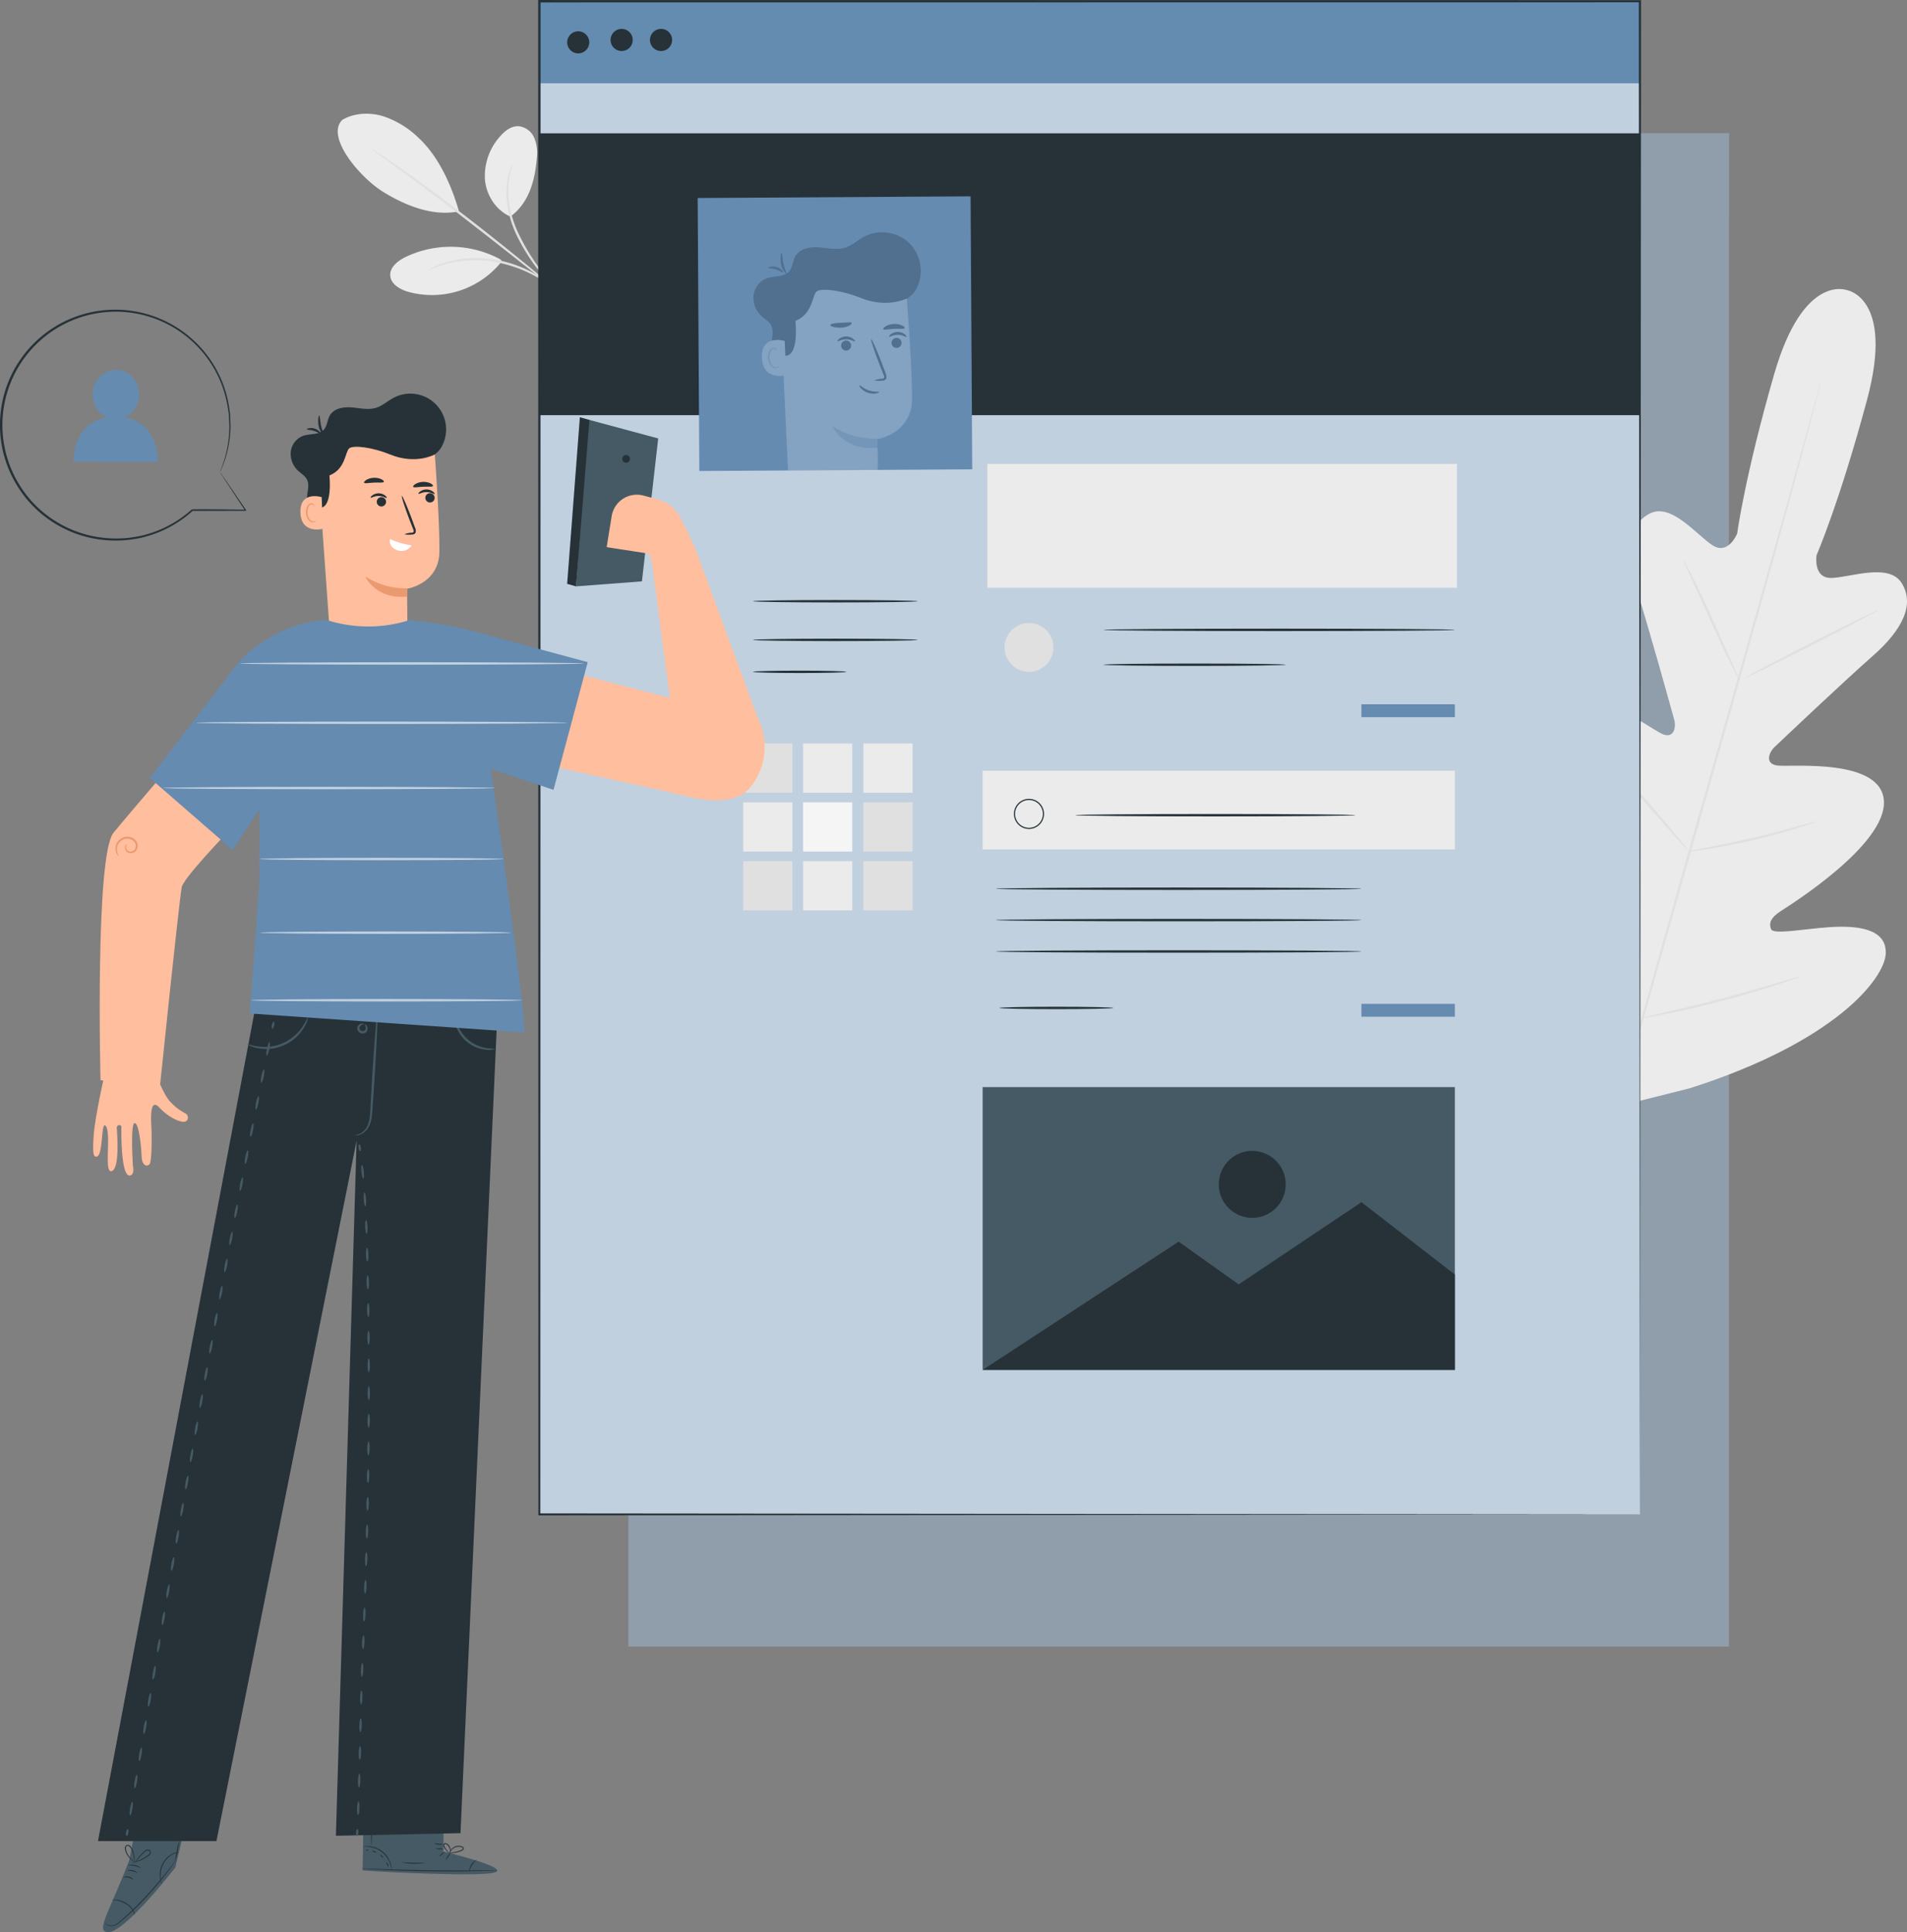 <svg xmlns="http://www.w3.org/2000/svg" width="706.855" height="716" viewBox="0 0 706.855 716">
    <rect x="0" y="0" width="706.855" height="716" fill="#808080" stroke="none"/>
    <defs>
        <style>
            .cls-1{fill:#909daa}.cls-2{fill:#ebebeb}.cls-3{fill:#e0e0e0}.cls-4{fill:#263238}.cls-5{fill:#658bb1}.cls-6{fill:#c1d0df}.cls-8{fill:#455a64}.cls-10{opacity:.2}.cls-11,.cls-15{fill:#fff}.cls-11{opacity:.1}.cls-13{fill:#ffbe9d}.cls-14{fill:#eb996e}.cls-16{opacity:.6}
        </style>
    </defs>
    <g id="Group_57883" transform="translate(-52.579 -51.842)">
        <g id="Background_Complete" transform="translate(177.768 93.98)">
            <g id="Group_57648" transform="translate(107.712 7.278)">
                <g id="Group_57642">
                    <g id="Group_57641">
                        <path id="Rectangle_1199" d="M0 0H407.944V560.706H0z" class="cls-1"/>
                    </g>
                </g>
                <g id="Group_57647">
                    <g id="Group_57643">
                        <path id="Rectangle_1200" d="M0 0H407.944V30.475H0z" class="cls-1"/>
                    </g>
                    <g id="Group_57644" transform="translate(10.305 11.137)">
                        <path id="Path_56242" d="M202.01 91.106a4.1 4.1 0 1 1-4.1-4.1 4.1 4.1 0 0 1 4.1 4.1z" class="cls-1" transform="translate(-193.812 -87.006)"/>
                    </g>
                    <g id="Group_57645" transform="translate(41.006 10.257)">
                        <path id="Path_56243" d="M219.839 90.593a4.1 4.1 0 1 1-4.1-4.1 4.1 4.1 0 0 1 4.1 4.1z" class="cls-1" transform="translate(-211.641 -86.495)"/>
                    </g>
                    <g id="Group_57646" transform="translate(26.404 10.257)">
                        <path id="Path_56244" d="M211.361 90.593a4.1 4.1 0 1 1-4.1-4.1 4.1 4.1 0 0 1 4.1 4.1z" class="cls-1" transform="translate(-203.161 -86.495)"/>
                    </g>
                </g>
            </g>
            <g id="Group_57656" transform="translate(419.073 64.968)">
                <path id="Path_56245" d="M509.136 114.5s-16.251-6.74-27.146 31.12-13.705 59.02-13.705 59.02-3.244 8.118-9.118 4.358-15.255-15.834-23.22-11.792c-8.259 4.191-9.251 14.506-4.81 28.522s13.044 45.081 13.812 47.893c.752 2.76-.052 7.2-4.464 5.278s-31.639-22.533-40.646-9.028 9.781 50.519 11.758 54.6 1.49 6.089-.35 7.549-10.339-6.328-18.322-11.873-18.214-10.577-22.758-2.349-.749 37.991 36.469 80.33l18.529 18.489 25.5-6.416c53.728-17.058 72.342-40.593 72.695-49.985s-11-10.363-20.705-9.733-21 2.915-21.821.715-.2-4.167 3.6-6.647 38.995-24.487 38.249-40.7-34.7-12.612-39.474-13.244-3.169-4.847-1.1-6.824c2.108-2.011 25.51-24.179 36.546-33.893s15.512-19.059 10.6-26.912c-4.736-7.572-19-2.073-25.975-1.884s-5.56-8.438-5.56-8.438 8.515-19.576 18.722-57.627-7.642-40.643-7.642-40.643" class="cls-2" transform="translate(-368.64 -114.04)"/>
                <g id="Group_57649" transform="translate(44.833 34.352)">
                    <path id="Path_56246" d="M480.523 133.989s-.043.279-.171.809l-.585 2.351c-.544 2.1-1.329 5.135-2.337 9.02-2.039 7.83-5.073 19.137-8.879 33.094-7.6 27.919-18.422 66.394-30.519 108.845-12.1 42.467-23.022 80.914-30.776 108.786-3.855 13.91-6.979 25.179-9.152 33.014-1.076 3.864-1.915 6.881-2.5 8.973l-.672 2.328c-.155.523-.258.785-.258.785s.043-.279.17-.809l.586-2.351c.544-2.1 1.329-5.133 2.337-9.018 2.039-7.828 5.073-19.135 8.877-33.092 7.6-27.917 18.424-66.4 30.524-108.864 12.1-42.451 23.018-80.895 30.771-108.767l9.153-33.016 2.5-8.975.672-2.328c.155-.523.259-.785.259-.785z" class="cls-3" transform="translate(-394.675 -133.989)"/>
                </g>
                <g id="Group_57650" transform="translate(79.746 100.59)">
                    <path id="Path_56247" d="M414.957 172.455a7.629 7.629 0 0 1 1 1.61c.6 1.061 1.412 2.621 2.4 4.56 1.967 3.881 4.539 9.313 7.267 15.359l6.91 15.508 2.115 4.687a7.687 7.687 0 0 1 .7 1.76 7.736 7.736 0 0 1-1.011-1.6c-.594-1.062-1.41-2.624-2.376-4.574-1.929-3.9-4.429-9.364-7.155-15.41-2.7-5.934-5.133-11.3-7.021-15.452l-2.139-4.68a7.747 7.747 0 0 1-.69-1.768z" class="cls-3" transform="translate(-414.95 -172.454)"/>
                </g>
                <g id="Group_57651" transform="translate(102.59 118.933)">
                    <path id="Path_56248" d="M428.216 208.249c-.112-.22 10.847-6.027 24.475-12.967s24.771-12.39 24.883-12.169-10.844 6.027-24.477 12.968-24.767 12.388-24.881 12.168z" class="cls-3" transform="translate(-428.216 -183.106)"/>
                </g>
                <g id="Group_57652" transform="translate(81.071 197.32)">
                    <path id="Path_56249" d="M415.719 239.748a8.033 8.033 0 0 1 1.877-.47l5.159-.994c4.353-.84 10.361-2.022 16.945-3.563 6.587-1.526 12.5-3.11 16.778-4.288l5.066-1.386a8.074 8.074 0 0 1 1.891-.408 8.049 8.049 0 0 1-1.787.742c-1.169.42-2.871 1-4.99 1.66-4.238 1.336-10.146 3.022-16.753 4.555s-12.65 2.631-17.039 3.313c-2.2.332-3.976.58-5.213.713a8.082 8.082 0 0 1-1.934.126z" class="cls-3" transform="translate(-415.719 -228.627)"/>
                </g>
                <g id="Group_57653" transform="translate(51.753 173.652)">
                    <path id="Path_56250" d="M398.7 214.885a6.97 6.97 0 0 1 1.3 1.233c.79.832 1.913 2.056 3.284 3.58 2.743 3.048 6.487 7.3 10.578 12.03s7.761 9.051 10.382 12.2c1.31 1.577 2.357 2.864 3.067 3.766a6.957 6.957 0 0 1 1.033 1.46 6.837 6.837 0 0 1-1.3-1.231c-.79-.833-1.911-2.056-3.284-3.58-2.743-3.048-6.487-7.3-10.58-12.032s-7.759-9.049-10.379-12.2c-1.31-1.576-2.359-2.862-3.069-3.764a6.883 6.883 0 0 1-1.032-1.462z" class="cls-3" transform="translate(-398.694 -214.883)"/>
                </g>
                <g id="Group_57654" transform="translate(25.536 228.061)">
                    <path id="Path_56251" d="M383.472 246.481a11.231 11.231 0 0 1 1.641 1.6l4.222 4.574c3.537 3.888 8.374 9.3 13.676 15.314s10.069 11.494 13.483 15.491l4.009 4.761a11.166 11.166 0 0 1 1.378 1.827 11.072 11.072 0 0 1-1.639-1.6l-4.222-4.574c-3.537-3.888-8.376-9.3-13.68-15.316s-10.065-11.493-13.48-15.488l-4.009-4.763a11.184 11.184 0 0 1-1.379-1.826z" class="cls-3" transform="translate(-383.469 -246.479)"/>
                </g>
                <g id="Group_57655" transform="translate(63.324 254.578)">
                    <path id="Path_56252" d="M405.413 277.626a12.9 12.9 0 0 1 2.363-.651l6.5-1.491c5.483-1.262 13.051-3.027 21.35-5.207s15.772-4.324 21.169-5.919l6.394-1.88a12.86 12.86 0 0 1 2.378-.591 12.928 12.928 0 0 1-2.271.923c-1.481.539-3.635 1.281-6.313 2.154-5.354 1.751-12.808 4.007-21.129 6.18S419.928 275 414.4 276.1c-2.762.544-5 .961-6.559 1.214a12.831 12.831 0 0 1-2.428.312z" class="cls-3" transform="translate(-405.413 -261.877)"/>
                </g>
            </g>
            <g id="Group_57660">
                <path id="Path_56253" d="M127.031 78.55c4.5-2.6 10.139-2.8 15.121-1.3a34.183 34.183 0 0 1 13.179 8.1c7.363 6.862 12.094 17.439 14.875 27.113-10.919 2.394-22.378-3.682-27.995-7.127-8.88-5.448-21.623-20.687-15.18-26.788" class="cls-2" transform="translate(-125.278 -76.312)"/>
                <path id="Path_56254" d="M166.449 112.485c-5.345-2.28-8.929-7.861-9.452-13.649a21.952 21.952 0 0 1 5.574-16.027c1.758-2.03 4.11-3.892 6.8-3.813a7.079 7.079 0 0 1 5.826 4.178 14.363 14.363 0 0 1 1.042 7.374c-.665 8.589-2.883 16.781-9.784 21.937" class="cls-2" transform="translate(-102.43 -74.376)"/>
                <g id="Group_57657" transform="translate(62.514 18.561)">
                    <path id="Path_56255" d="M180.2 134.092a9.078 9.078 0 0 1-1.476-1.452c-.9-.976-2.18-2.413-3.7-4.245A69.279 69.279 0 0 1 165 112.741c-3.032-6.681-3.849-13.494-3.225-18.25a23.711 23.711 0 0 1 1.273-5.517 7.645 7.645 0 0 1 .87-1.882c.188.059-1.124 2.762-1.51 7.46a36.76 36.76 0 0 0 3.411 17.821 77.8 77.8 0 0 0 9.7 15.627c1.374 1.75 2.535 3.225 3.47 4.414a9.413 9.413 0 0 1 1.211 1.678z" class="cls-3" transform="translate(-161.581 -87.091)"/>
                </g>
                <g id="Group_57658" transform="translate(12.48 12.982)">
                    <path id="Path_56256" d="M132.526 83.854a3.33 3.33 0 0 1 .778.431c.575.37 1.279.827 2.135 1.378 1.846 1.209 4.482 3.007 7.715 5.266 6.466 4.517 15.266 10.949 24.792 18.3s18 14.208 24.091 19.216c2.952 2.457 5.376 4.479 7.174 5.977.77.666 1.4 1.216 1.92 1.662.432.389.651.6.63.629a3.39 3.39 0 0 1-.744-.487l-2.025-1.533-7.353-5.753c-6.192-4.88-14.723-11.646-24.241-19s-18.246-13.852-24.613-18.5l-7.545-5.49-2.04-1.517a3.386 3.386 0 0 1-.674-.579z" class="cls-3" transform="translate(-132.525 -83.851)"/>
                </g>
                <path id="Path_56257" d="M177.449 109.639a38.684 38.684 0 0 0-35.331-.828c-2.8 1.386-5.755 3.737-5.531 6.848s3.506 5.028 6.5 5.931a33.046 33.046 0 0 0 34.887-11.29" class="cls-2" transform="translate(-117.121 -55.64)"/>
                <g id="Group_57659" transform="translate(33.334 53.461)">
                    <path id="Path_56258" d="M144.636 112a8.653 8.653 0 0 1 1.738-1.011 15.133 15.133 0 0 1 2.149-.982 24.683 24.683 0 0 1 2.952-1.05 28.176 28.176 0 0 1 3.692-.909 39.032 39.032 0 0 1 4.326-.6 44.971 44.971 0 0 1 9.983.467 47.54 47.54 0 0 1 9.609 2.736 44.638 44.638 0 0 1 7.236 3.751 31.232 31.232 0 0 1 2.571 1.784 18.877 18.877 0 0 1 1.839 1.477 8.769 8.769 0 0 1 1.45 1.395c-.115.139-2.259-1.765-6.192-4.117a49.563 49.563 0 0 0-7.208-3.523 50.242 50.242 0 0 0-9.45-2.617 47.307 47.307 0 0 0-9.779-.527 41.713 41.713 0 0 0-4.252.5 30.154 30.154 0 0 0-3.649.787c-4.418 1.208-6.932 2.615-7.015 2.439z" class="cls-3" transform="translate(-144.635 -107.358)"/>
                </g>
            </g>
        </g>
        <g id="Speech_Bubble" transform="translate(52.579 166.624)">
            <g id="Group_57661">
                <path id="Path_56259" d="M134.1 178.652s.25.312.68.925c.451.647 1.076 1.55 1.884 2.714l7.1 10.387a.21.21 0 0 1-.055.293.225.225 0 0 1-.122.036l-19.6.012h-.239a.25.25 0 0 1-.214-.382l.455.382a42.792 42.792 0 0 1-18.965 9.943 43.537 43.537 0 0 1-25.1-1.794 43.992 43.992 0 0 1-12.009-7.068 42.484 42.484 0 0 1-9.43-11.171 42.748 42.748 0 0 1 73-44.486 42.43 42.43 0 0 1 6.044 16.337l.277 1.882c.081.617.071 1.231.11 1.829.034 1.2.148 2.349.112 3.453a41.936 41.936 0 0 1-.556 6.01 40.452 40.452 0 0 1-2.19 8.04c-.343.887-.641 1.562-.842 1.989a5.975 5.975 0 0 1-.339.666 4.888 4.888 0 0 1 .25-.687c.184-.467.448-1.131.761-2.03a42.823 42.823 0 0 0 2.49-13.995c.022-1.093-.1-2.232-.15-3.416-.045-.591-.04-1.2-.126-1.806l-.293-1.858a42.025 42.025 0 1 0-77.791 27.633 41.681 41.681 0 0 0 9.221 10.962 43.246 43.246 0 0 0 11.761 6.948 42.875 42.875 0 0 0 24.642 1.851 42.307 42.307 0 0 0 18.725-9.685.3.3 0 0 1 .455.382l-.453-.381a2.587 2.587 0 0 1 .909-.121l.722-.012c.475 0 .949-.007 1.416-.009h2.754l5.187.038 9.013.112-.177.329c-3-4.558-5.343-8.118-6.964-10.577l-1.781-2.748c-.395-.609-.572-.927-.572-.927z" class="cls-4" transform="translate(-52.579 -118.498)"/>
            </g>
            <g id="Group_57662" transform="translate(27.223 22.261)">
                <path id="Path_56260" d="M87.236 149.076a9.147 9.147 0 0 0 5.45-8.462c.021-5.052-3.8-9.168-8.541-9.189a8.872 8.872 0 0 0-8.617 9.109A9.133 9.133 0 0 0 81 149.076c-13.2 1.989-12.6 16.338-12.6 16.338l31.218.143s.705-14.504-12.382-16.481z" class="cls-5" transform="translate(-68.388 -131.425)"/>
            </g>
        </g>
        <g id="Window" transform="translate(252.049 51.842)">
            <g id="Group_57714">
                <g id="Group_57664" transform="translate(.449 .449)">
                    <g id="Group_57663">
                        <path id="Rectangle_1201" d="M0 0H407.944V560.706H0z" class="cls-6"/>
                    </g>
                </g>
                <g id="Group_57669" transform="translate(164.77 285.606)">
                    <g id="Group_57665">
                        <path id="Rectangle_1202" d="M0 0H175.03V29.143H0z" class="cls-2"/>
                    </g>
                    <g id="Group_57666" transform="translate(11.584 10.407)">
                        <path id="Path_56261" d="M276.405 234.9a5.581 5.581 0 1 1 5.581-5.579 5.585 5.585 0 0 1-5.581 5.579zm0-10.732a5.151 5.151 0 1 0 5.151 5.152 5.157 5.157 0 0 0-5.151-5.149z" class="cls-4" transform="translate(-270.826 -223.741)"/>
                    </g>
                    <g id="Group_57668" transform="translate(34.325 16.012)">
                        <g id="Group_57667">
                            <path id="Path_56262" d="M387.88 227.444c0 .248-23.249.449-51.922.449s-51.926-.2-51.926-.449 23.244-.444 51.926-.444 51.922.2 51.922.444z" class="cls-4" transform="translate(-284.032 -226.996)"/>
                        </g>
                    </g>
                </g>
                <g id="Group_57710" transform="translate(.449 .449)">
                    <g id="Group_57670" transform="translate(0 48.883)">
                        <path id="Rectangle_1203" d="M0 0H407.944V104.514H0z" class="cls-4"/>
                    </g>
                    <g id="Group_57671">
                        <path id="Rectangle_1204" fill="#648bb0" d="M0 0H407.944V30.475H0z"/>
                    </g>
                    <g id="Group_57672" transform="translate(10.304 11.138)">
                        <circle id="Ellipse_989" cx="4.1" cy="4.1" r="4.1" class="cls-4"/>
                    </g>
                    <g id="Group_57673" transform="translate(41.006 10.257)">
                        <path id="Path_56263" d="M200.686 62.159a4.1 4.1 0 1 1-4.1-4.1 4.1 4.1 0 0 1 4.1 4.1z" class="cls-4" transform="translate(-192.488 -58.059)"/>
                    </g>
                    <g id="Group_57674" transform="translate(26.404 10.257)">
                        <path id="Path_56264" d="M192.208 62.159a4.1 4.1 0 1 1-4.1-4.1 4.1 4.1 0 0 1 4.1 4.1z" class="cls-4" transform="translate(-184.008 -58.059)"/>
                    </g>
                    <g id="Group_57675" transform="translate(0 30.475)">
                        <path id="Rectangle_1205" d="M0 0H407.944V18.408H0z" class="cls-6"/>
                    </g>
                    <g id="Group_57677" transform="translate(79.192 221.887)">
                        <g id="Group_57676">
                            <path id="Path_56265" d="M275.672 181.405c0 .248-13.659.448-30.5.448s-30.507-.2-30.507-.448 13.656-.449 30.507-.449 30.5.201 30.5.449z" class="cls-4" transform="translate(-214.663 -180.956)"/>
                        </g>
                    </g>
                    <g id="Group_57679" transform="translate(79.192 236.212)">
                        <g id="Group_57678">
                            <path id="Path_56266" d="M275.672 189.723c0 .248-13.659.448-30.5.448s-30.507-.2-30.507-.448 13.656-.448 30.507-.448 30.5.2 30.5.448z" class="cls-4" transform="translate(-214.663 -189.275)"/>
                        </g>
                    </g>
                    <g id="Group_57681" transform="translate(79.192 248.053)">
                        <g id="Group_57680">
                            <path id="Path_56267" d="M249.27 196.6c0 .248-7.747.448-17.3.448s-17.3-.2-17.3-.448 7.746-.449 17.3-.449 17.3.201 17.3.449z" class="cls-4" transform="translate(-214.663 -196.151)"/>
                        </g>
                    </g>
                    <g id="Group_57682" transform="translate(166.066 171.469)">
                        <path id="Rectangle_1206" d="M0 0H174.06V45.884H0z" class="cls-2"/>
                    </g>
                    <g id="Group_57683" transform="translate(172.432 230.395)">
                        <path id="Path_56268" d="M286.916 194.95a9.053 9.053 0 1 1-9.054-9.053 9.054 9.054 0 0 1 9.054 9.053z" class="cls-3" transform="translate(-268.809 -185.897)"/>
                    </g>
                    <g id="Group_57685" transform="translate(209.109 232.498)">
                        <g id="Group_57684">
                            <path id="Path_56269" d="M420.349 187.566c0 .248-29.157.449-65.116.449s-65.125-.2-65.125-.449 29.152-.448 65.125-.448 65.116.201 65.116.448z" class="cls-4" transform="translate(-290.108 -187.118)"/>
                        </g>
                    </g>
                    <g id="Group_57687" transform="translate(209.109 245.418)">
                        <g id="Group_57686">
                            <path id="Path_56270" d="M357.638 195.07c0 .248-15.119.448-33.764.448s-33.767-.2-33.767-.448 15.116-.449 33.767-.449 33.764.201 33.764.449z" class="cls-4" transform="translate(-290.108 -194.621)"/>
                        </g>
                    </g>
                    <g id="Group_57688" transform="translate(304.707 260.524)">
                        <path id="Rectangle_1207" d="M0 0H34.644V4.768H0z" class="cls-5"/>
                    </g>
                    <g id="Group_57689" transform="translate(304.707 371.531)">
                        <path id="Rectangle_1208" d="M0 0H34.644V4.768H0z" class="cls-5"/>
                    </g>
                    <g id="Group_57691" transform="translate(169.2 328.423)">
                        <g id="Group_57690">
                            <path id="Path_56271" d="M402.439 243.271c0 .248-30.337.449-67.749.449-37.428 0-67.758-.2-67.758-.449s30.33-.448 67.758-.448c37.41 0 67.749.201 67.749.448z" class="cls-4" transform="translate(-266.932 -242.823)"/>
                        </g>
                    </g>
                    <g id="Group_57693" transform="translate(169.2 340.046)">
                        <g id="Group_57692">
                            <path id="Path_56272" d="M402.439 250.022c0 .248-30.337.448-67.749.448-37.428 0-67.758-.2-67.758-.448s30.33-.449 67.758-.449c37.41 0 67.749.201 67.749.449z" class="cls-4" transform="translate(-266.932 -249.573)"/>
                        </g>
                    </g>
                    <g id="Group_57695" transform="translate(169.2 351.672)">
                        <g id="Group_57694">
                            <path id="Path_56273" d="M402.439 256.772c0 .248-30.337.449-67.749.449-37.428 0-67.758-.2-67.758-.449s30.33-.448 67.758-.448c37.41 0 67.749.201 67.749.448z" class="cls-4" transform="translate(-266.932 -256.324)"/>
                        </g>
                    </g>
                    <g id="Group_57697" transform="translate(170.497 372.596)">
                        <g id="Group_57696">
                            <path id="Path_56274" d="M309.938 268.923c0 .248-9.459.448-21.126.448s-21.127-.2-21.127-.448 9.457-.448 21.127-.448 21.126.2 21.126.448z" class="cls-4" transform="translate(-267.685 -268.475)"/>
                        </g>
                    </g>
                    <g id="Group_57698" transform="translate(164.321 402.372)">
                        <path id="Rectangle_1209" d="M0 0H175.03V104.8H0z" class="cls-8"/>
                    </g>
                    <g id="Group_57699" transform="translate(164.321 445.023)">
                        <path id="Path_56275" d="M264.1 372.683l72.633-47.526L358.991 341l45.493-30.465 34.644 26.809v35.34z" class="cls-4" transform="translate(-264.099 -310.534)"/>
                    </g>
                    <g id="Group_57700" transform="translate(251.836 426.013)">
                        <circle id="Ellipse_990" cx="12.404" cy="12.404" r="12.404" class="cls-4"/>
                    </g>
                    <g id="Group_57701" transform="translate(75.56 275.068)">
                        <path id="Rectangle_1210" d="M0 0H18.232V18.232H0z" class="cls-3"/>
                    </g>
                    <g id="Group_57702" transform="translate(97.744 275.068)">
                        <path id="Rectangle_1211" d="M0 0H18.232V18.232H0z" class="cls-2"/>
                    </g>
                    <g id="Group_57703" transform="translate(120.105 275.068)">
                        <path id="Rectangle_1212" d="M0 0H18.232V18.232H0z" class="cls-2"/>
                    </g>
                    <g id="Group_57704" transform="translate(75.56 296.859)">
                        <path id="Rectangle_1213" d="M0 0H18.232V18.232H0z" class="cls-2"/>
                    </g>
                    <g id="Group_57705" transform="translate(97.744 296.859)">
                        <path id="Rectangle_1214" fill="#f5f5f5" d="M0 0H18.232V18.232H0z"/>
                    </g>
                    <g id="Group_57706" transform="translate(120.105 296.859)">
                        <path id="Rectangle_1215" d="M0 0H18.232V18.232H0z" class="cls-3"/>
                    </g>
                    <g id="Group_57707" transform="translate(75.56 318.651)">
                        <path id="Rectangle_1216" d="M0 0H18.232V18.232H0z" class="cls-3"/>
                    </g>
                    <g id="Group_57708" transform="translate(97.744 318.651)">
                        <path id="Rectangle_1217" d="M0 0H18.232V18.232H0z" class="cls-2"/>
                    </g>
                    <g id="Group_57709" transform="translate(120.105 318.651)">
                        <path id="Rectangle_1218" d="M0 0H18.232V18.232H0z" class="cls-3"/>
                    </g>
                </g>
                <g id="Group_57711" transform="translate(59.128 72.753)">
                    <path id="Rectangle_1219" d="M0 0H101.161V101.161H0z" class="cls-5" transform="rotate(-.35 101.168 .309)"/>
                    <path id="Path_56276" d="M244.953 125.171a1.858 1.858 0 1 0 2.624-.145 1.857 1.857 0 0 0-2.624.145z" class="cls-10" transform="translate(-172.622 -72.097)"/>
                    <path id="Path_56277" d="M249.775 124.133a4.347 4.347 0 0 0-5.152-.031c-.554.429-.752.828-.656.928.2.226 1.469-.718 3.23-.694 1.762 0 3.024.956 3.224.734.096-.1-.097-.503-.646-.937z" class="cls-10" transform="translate(-173.008 -73.022)"/>
                    <path id="Path_56278" d="M236.446 125.4a1.858 1.858 0 1 0 .623 2.552 1.857 1.857 0 0 0-.623-2.552z" class="cls-10" transform="translate(-180.459 -71.682)"/>
                    <path id="Path_56279" d="M238.667 125.1a4.347 4.347 0 0 0-5.152-.031c-.554.429-.753.828-.656.928.2.226 1.469-.718 3.232-.694 1.76 0 3.022.956 3.222.734.096-.098-.097-.501-.646-.937z" class="cls-10" transform="translate(-181.029 -72.322)"/>
                    <path id="Path_56280" d="M244.12 133.843c-1.956-5.089-3.752-9.132-4.011-9.032s1.118 4.3 3.074 9.392l1.416 3.571a2.49 2.49 0 0 1 .337 1.317c-.031.248-.393.355-.852.408a8.571 8.571 0 0 0-2.846.622 8.546 8.546 0 0 0 2.912.084 2.967 2.967 0 0 0 .785-.108 1.2 1.2 0 0 0 .79-.74 2.946 2.946 0 0 0-.263-1.913c-.438-1.173-.881-2.358-1.342-3.601z" class="cls-10" transform="translate(-175.799 -71.912)"/>
                    <path id="Path_56281" d="M231.732 143.555s4 9.182 16.757 7.951l-.028-1.813-.021-1.321v-.179a29.761 29.761 0 0 1-16.708-4.638z" class="cls-11" transform="translate(-181.825 -58.377)"/>
                    <path id="Path_56282" fill="#fff" d="M270.3 117.5a1.863 1.863 0 0 1-.176.11l-.091-.067c-2.409 1.014-8.717 2.927-16.884-.363-6.891-2.776-14.746-3.773-16.342-2.3s-1.407 8.326-7.813 10.845c0 0 1.448 12.657-3.561 12.915l-.019.026c-.031.029-.074.045-.105.072l-.262-5.576a8.054 8.054 0 0 0-1.047-.236 8.884 8.884 0 0 0-3.749.124c-2 .563-3.835 2.182-3.678 6.309.263 6.91 5.745 7.022 8.04 6.643l1.651 35.151 33.218-.2c.127-2.679.081-4.6.009-6.974l-.05-1.271c-12.758 1.231-16.757-7.951-16.757-7.951a29.761 29.761 0 0 0 16.707 4.637v.179c.248-.04 12.762-2.189 12.841-14.856.06-9.547-1.257-28.3-1.932-37.217zm-47.744 25.439a1.643 1.643 0 0 1-1.384.284c-1.278-.319-2.244-1.932-2.366-3.692a5.169 5.169 0 0 1 .436-2.457 2.137 2.137 0 0 1 1.539-1.415 1.151 1.151 0 0 1 .851.189.976.976 0 0 1 .365.536c.084.358-.072.532-.1.511-.046-.012 0-.189-.126-.429a.774.774 0 0 0-.914-.384 1.761 1.761 0 0 0-1.1 1.212 5.049 5.049 0 0 0-.344 2.2c.1 1.574.937 3.012 1.874 3.315a1.516 1.516 0 0 0 1.137-.065c.253-.129.363-.267.4-.241s-.007.208-.269.435zm42.916-16.059c2.511-.134 4.265 1.1 4.04 1.521-.2.467-1.913.146-3.95.27-2.037.083-3.706.575-3.957.129-.268-.4 1.354-1.8 3.866-1.922zm-23.505.387c.028-.508 1.831-.753 3.937-.846l2.643-.126c.665-.028 1.112-.062 1.254.152.134.2-.167.679-.889 1.063a7.137 7.137 0 0 1-2.917.7c-2.295.099-4.057-.465-4.029-.944zm7.422 8.574a1.857 1.857 0 1 1-.623-2.552 1.857 1.857 0 0 1 .622 2.551zm1.674-2.55c-.2.222-1.462-.737-3.222-.734-1.763-.024-3.036.92-3.232.694-.1-.1.1-.5.656-.928a4.347 4.347 0 0 1 5.152.031c.548.433.741.836.644.935zm4.813 19.039c-2.354-.789-3.389-2.661-3.165-2.754.2-.162 1.4 1.233 3.454 1.906 2.034.722 3.835.353 3.9.606.116.212-1.849 1.056-4.191.24zm6.828-5.311a1.2 1.2 0 0 1-.79.74 2.966 2.966 0 0 1-.785.108 8.546 8.546 0 0 1-2.912-.084 8.571 8.571 0 0 1 2.846-.622c.46-.053.821-.16.852-.408a2.491 2.491 0 0 0-.338-1.317l-1.415-3.571c-1.956-5.089-3.332-9.294-3.074-9.392s2.054 3.943 4.011 9.032c.461 1.243.9 2.428 1.341 3.6a2.946 2.946 0 0 1 .26 1.912zm5.173-11.891a1.858 1.858 0 1 1-.143-2.624 1.857 1.857 0 0 1 .141 2.623zm2.314-3.506c-.2.222-1.462-.737-3.224-.734-1.762-.024-3.034.92-3.23.694-.1-.1.1-.5.656-.928a4.347 4.347 0 0 1 5.152.031c.548.433.741.836.645.936z" opacity="0.2" transform="translate(-192.777 -79.573)"/>
                    <path id="Path_56283" d="M220.351 133.814c-.937-.3-1.77-1.741-1.874-3.315a5.05 5.05 0 0 1 .344-2.2 1.761 1.761 0 0 1 1.1-1.212.774.774 0 0 1 .914.384c.127.239.079.417.126.429.026.021.183-.153.1-.511a.977.977 0 0 0-.365-.536 1.151 1.151 0 0 0-.851-.189 2.137 2.137 0 0 0-1.539 1.415 5.168 5.168 0 0 0-.436 2.457c.122 1.76 1.088 3.373 2.366 3.692a1.643 1.643 0 0 0 1.385-.284c.262-.227.3-.424.269-.439s-.148.112-.4.241a1.516 1.516 0 0 1-1.139.068z" class="cls-11" transform="translate(-191.842 -70.582)"/>
                    <path id="Path_56284" d="M223.461 111.387c.2-.129-.653-1.448-2.409-1.977s-3.2.072-3.1.293c.062.251 1.367.1 2.843.565 1.479.432 2.475 1.293 2.666 1.119z" class="cls-10" transform="translate(-191.782 -83.187)"/>
                    <path id="Path_56285" d="M222.909 113.9a27.9 27.9 0 0 1-1.243-3.671c-.43-2.111-.41-3.955-.689-3.964-.21-.021-.651 1.829-.189 4.152a5.952 5.952 0 0 0 1.96 3.568c.067.034.119.048.141.024s.025-.057.02-.109z" class="cls-10" transform="translate(-189.874 -85.3)"/>
                    <path id="Path_56286" d="M246.688 123.357c2.037-.124 3.747.2 3.95-.27.226-.425-1.529-1.655-4.04-1.521s-4.135 1.521-3.868 1.92c.252.446 1.921-.046 3.958-.129z" class="cls-10" transform="translate(-173.905 -74.261)"/>
                    <path id="Path_56287" d="M235.343 123.148a7.137 7.137 0 0 0 2.917-.7c.722-.384 1.023-.866.889-1.062-.141-.214-.589-.179-1.254-.152l-2.643.126c-2.106.093-3.909.338-3.937.846-.027.476 1.734 1.04 4.028.942z" class="cls-10" transform="translate(-182.126 -74.51)"/>
                    <path id="Path_56288" d="M237.566 134.747c-.224.093.811 1.965 3.165 2.753 2.342.816 4.307-.031 4.186-.241-.062-.253-1.863.115-3.9-.606-2.047-.673-3.246-2.067-3.451-1.906z" class="cls-10" transform="translate(-177.634 -64.746)"/>
                    <path id="Path_56289" d="M272.3 105.6a14.677 14.677 0 0 0-16.475-2.17c-2.406 1.283-4.462 3.258-7.064 4.076-3.115.978-6.464.141-9.721-.105s-7.052.417-8.694 3.239c-1.059 1.817-1.006 4.221-2.423 5.776a4.15 4.15 0 0 1-.809.685c.005.05 0 .09-.021.108s-.074.01-.141-.024c-2.01 1.2-4.878.866-7.214 1.676a7.737 7.737 0 0 0-4.942 6.4 9.206 9.206 0 0 0 3.024 7.639c1.205 1.1 2.719 1.949 3.482 3.391.9 1.71.515 3.742.251 5.684a8.884 8.884 0 0 1 3.749-.124 8.063 8.063 0 0 1 1.047.236l.262 5.576c.031-.028.074-.043.105-.072l.019-.026c5.009-.258 3.561-12.915 3.561-12.915 6.406-2.519 6.216-9.376 7.813-10.845s9.45-.472 16.342 2.3c8.167 3.291 14.475 1.378 16.884.363l.091.067a1.866 1.866 0 0 0 .176-.11c.145-.09.288-.183.432-.272.243-.119.377-.2.377-.2v-.04a9.806 9.806 0 0 0 3.177-4.028A14.678 14.678 0 0 0 272.3 105.6z" class="cls-10" transform="translate(-194.084 -88.501)"/>
                </g>
                <g id="Group_57713">
                    <g id="Group_57712">
                        <path id="Path_56290" d="M576.4 52.291l.406.406c-122.909.012-261.619.028-407.9.041h-.046l.448-.448-.083 560.7-.365-.365 407.947.375-407.943.367h-.364V613l-.084-560.7v-.449h.5l407.9.043h.406v.406c-.239 331.689-.4 557.109-.406 560.7" class="cls-4" transform="translate(-168.414 -51.842)"/>
                    </g>
                </g>
            </g>
        </g>
        <g id="Character" transform="translate(87.124 197.771)">
            <g id="Group_57882">
                <g id="Group_57720" transform="translate(0 122.308)">
                    <g id="Group_57716" transform="translate(0 122.234)">
                        <g id="Group_57715">
                            <path id="Path_56291" d="M93.685 281.206l2.223 4.73a44.681 44.681 0 0 0 3.577 8.026 12.829 12.829 0 0 0 2.712 3.408 19.531 19.531 0 0 0 4.388 3.2c1.548.635 1.519 2.821.045 3.186s-5.783-1.279-9.454-5.219-3.1 4.515-2.95 7.6.174 12.653-.737 13.451c-1.336 1.171-2.838-.045-2.917-3.131-.081-3.122-.971-12.318-2.6-12.159-1.6.157-.613 15.851-.613 15.851s.754 3.322-1.119 3.568c-3.377.444-3.2-16.318-3.141-17.914.038-1.107-1.734-1-1.712.195.022 1.228 1.35 15.632-2.085 16.116-2.635.372.019-13.788-1.917-16.624s-.92 10.943-3.451 11.2c-.944.093-1.66.033-1.1-7.964.573-8.19 5.738-30.125 5.738-30.125l15.324 2.84" class="cls-13" transform="translate(-72.64 -278.594)"/>
                        </g>
                    </g>
                    <g id="Group_57717" transform="translate(2.414)">
                        <path id="Path_56292" d="M153.79 215.024s-48.278 47.073-49.36 53.171-8.054 73.644-8.054 73.644l-22.042-2.192s-2.08-83.275 4.841-91.73 34.387-40.305 34.387-40.305z" class="cls-13" transform="translate(-74.042 -207.611)"/>
                    </g>
                    <g id="Group_57719" transform="translate(8.277 41.807)">
                        <g id="Group_57718">
                            <path id="Path_56293" d="M78.737 239.185c-.029.029-.3-.162-.637-.66a4.28 4.28 0 0 1 1.106-5.736 4.36 4.36 0 0 1 4.546-.46 3.446 3.446 0 0 1 1.7 1.831 3.1 3.1 0 0 1-.057 2.345 2.506 2.506 0 0 1-3.475 1.164 2.056 2.056 0 0 1-.847-2.371c.214-.6.57-.754.582-.722.048.043-.208.269-.3.8a1.768 1.768 0 0 0 .828 1.844 1.949 1.949 0 0 0 2.6-.988 2.438 2.438 0 0 0 0-1.812 2.773 2.773 0 0 0-1.359-1.429 3.741 3.741 0 0 0-3.816.353 3.79 3.79 0 0 0-1.636 2.788 5.6 5.6 0 0 0 .765 3.053z" class="cls-14" transform="translate(-77.446 -231.889)"/>
                        </g>
                    </g>
                </g>
                <g id="Group_57875" transform="translate(1.771)">
                    <g id="Group_57721" transform="translate(173.906 8.677)">
                        <path id="Path_56294" d="M181.141 142.145c-.334.925-4.575 61.775-4.575 61.775L201 202.062l6.03-52.955z" class="cls-8" transform="translate(-173.281 -141.247)"/>
                        <path id="Path_56295" d="M177.943 204.3l-3.285-.936 4.713-61.737 3.539 1z" class="cls-4" transform="translate(-174.658 -141.624)"/>
                        <circle id="Ellipse_991" cx="1.423" cy="1.423" r="1.423" class="cls-4" transform="translate(20.421 14.007)"/>
                    </g>
                    <path id="Path_56296" d="M178.454 222.442l43.037 11.176-6.806-51.018-.873-2.433-15.777-2.437 1.889-11.637a9.466 9.466 0 0 1 11.746-7.484c1.722.456 3.535.939 5.175 1.376a13.448 13.448 0 0 1 8.534 6.864c2.993 5.862 5.91 12.269 5.631 11.718l23.08 62.6a23.671 23.671 0 0 1-2.554 25.236c-7.441 9.661-25.4 2.936-33.855 1.3l-55.129-12.14z" class="cls-13" transform="translate(-9.492 -120.914)"/>
                    <g id="Group_57874">
                        <g id="Group_57873">
                            <g id="Group_57746" transform="translate(71.414)">
                                <path id="Path_56297" d="M126.8 175.942a2.674 2.674 0 0 1-3.59 3.363c-1.81-.8-2.165-3.213-1.925-5.176s.789-4.073-.124-5.827c-.7-1.341-2.1-2.139-3.21-3.165a8.536 8.536 0 0 1-2.76-7.1 7.175 7.175 0 0 1 4.618-5.9c2.549-.864 5.779-.243 7.6-2.221 1.321-1.433 1.286-3.661 2.278-5.342 1.539-2.605 5.063-3.2 8.08-2.952s6.12 1.04 9.013.152c2.416-.744 4.334-2.564 6.573-3.74a13.251 13.251 0 0 1 18.217 17.227 8.456 8.456 0 0 1-3.883 4.284" class="cls-4" transform="translate(-115.139 -136.585)"/>
                                <g id="Group_57737" transform="translate(10.041 16.093)">
                                    <g id="Group_57736">
                                        <g id="Group_57735">
                                            <g id="Group_57722">
                                                <path id="Path_56298" d="M125.6 220.572l28.515-2.277c.177-3.329-.06-16.209-.06-16.209s11.863-1.844 12.009-13.706-1.91-39.1-1.91-39.1a41.223 41.223 0 0 0-41.423 5.207l-1.758 1.354z" class="cls-13" transform="translate(-120.97 -145.93)"/>
                                            </g>
                                            <g id="Group_57726" transform="translate(37.323 19.342)">
                                                <g id="Group_57723" transform="translate(2.564 1.395)">
                                                    <path id="Path_56299" d="M144.7 160.971a1.723 1.723 0 1 1 2.433-.119 1.723 1.723 0 0 1-2.433.119z" class="cls-4" transform="translate(-144.133 -157.973)"/>
                                                </g>
                                                <g id="Group_57725">
                                                    <g id="Group_57724">
                                                        <path id="Path_56300" d="M148.649 158.849c-.186.2-1.35-.691-2.984-.7-1.634-.031-2.819.837-3 .627-.088-.093.1-.463.615-.858a4.023 4.023 0 0 1 4.775.059c.508.407.683.781.594.872z" class="cls-4" transform="translate(-142.644 -157.163)"/>
                                                    </g>
                                                </g>
                                            </g>
                                            <g id="Group_57730" transform="translate(19.577 20.782)">
                                                <g id="Group_57727" transform="translate(2.303 1.416)">
                                                    <path id="Path_56301" d="M136.3 159.076a1.722 1.722 0 1 1-2.369.565 1.724 1.724 0 0 1 2.369-.565z" class="cls-4" transform="translate(-133.676 -158.821)"/>
                                                </g>
                                                <g id="Group_57729">
                                                    <g id="Group_57728">
                                                        <path id="Path_56302" d="M138.344 159.685c-.186.2-1.35-.692-2.984-.7-1.634-.033-2.819.835-3 .627-.088-.095.1-.465.615-.858a4.026 4.026 0 0 1 4.775.057c.508.407.683.783.594.874z" class="cls-4" transform="translate(-132.339 -157.999)"/>
                                                    </g>
                                                </g>
                                            </g>
                                            <g id="Group_57732" transform="translate(31.146 21.741)">
                                                <g id="Group_57731">
                                                    <path id="Path_56303" d="M140.044 172.759a7.957 7.957 0 0 1 2.643-.56c.427-.045.763-.143.794-.372a2.344 2.344 0 0 0-.307-1.224l-1.292-3.32c-1.786-4.729-3.038-8.636-2.8-8.725s1.88 3.668 3.666 8.4l1.223 3.346a2.727 2.727 0 0 1 .234 1.775 1.121 1.121 0 0 1-.737.682 2.76 2.76 0 0 1-.728.1 7.9 7.9 0 0 1-2.696-.102z" class="cls-4" transform="translate(-139.057 -158.556)"/>
                                                </g>
                                            </g>
                                            <g id="Group_57733" transform="translate(26.732 37.749)">
                                                <path id="Path_56304" d="M136.587 167.852a30.572 30.572 0 0 0 8.013 2.328 4.515 4.515 0 0 1-5.328 1.8c-3.551-1.302-2.685-4.128-2.685-4.128z" class="cls-15" transform="translate(-136.494 -167.852)"/>
                                            </g>
                                            <g id="Group_57734" transform="translate(17.637 51.591)">
                                                <path id="Path_56305" d="M146.676 180.285a27.586 27.586 0 0 1-15.464-4.395s3.656 8.536 15.491 7.468z" class="cls-14" transform="translate(-131.212 -175.89)"/>
                                            </g>
                                        </g>
                                    </g>
                                </g>
                                <path id="Path_56306" d="M165.526 153.478s-6.94 4.017-16.654.034c-6.373-2.612-13.65-3.582-15.138-2.228s-1.353 7.711-7.3 10.012c0 0 1.312 12.054-3.539 11.978s-3.224-19.014-3.224-19.014l11.362-6.628 12.683-3.382 12.247.811 9.568 1.874z" class="cls-4" transform="translate(-112.059 -131.051)"/>
                                <g id="Group_57741" transform="translate(3.604 37.917)">
                                    <g id="Group_57738">
                                        <path id="Path_56307" d="M125.131 158.978c-.2-.088-8.15-2.411-7.892 5.7s8.348 6.177 8.355 5.944-.463-11.644-.463-11.644z" class="cls-13" transform="translate(-117.232 -158.604)"/>
                                    </g>
                                    <g id="Group_57740" transform="translate(2.065 2.655)">
                                        <g id="Group_57739">
                                            <path id="Path_56308" d="M122.152 166.514c-.036-.026-.138.1-.374.22a1.416 1.416 0 0 1-1.056.055c-.866-.288-1.631-1.624-1.717-3.084a4.655 4.655 0 0 1 .331-2.035 1.638 1.638 0 0 1 1.028-1.119.72.72 0 0 1 .846.362c.115.222.071.386.114.4.022.019.169-.143.093-.475a.9.9 0 0 0-.334-.5 1.067 1.067 0 0 0-.789-.181 1.985 1.985 0 0 0-1.436 1.3 4.8 4.8 0 0 0-.417 2.276c.1 1.632.99 3.134 2.173 3.435a1.51 1.51 0 0 0 1.285-.255c.244-.203.282-.385.253-.399z" class="cls-14" transform="translate(-118.432 -160.146)"/>
                                        </g>
                                    </g>
                                </g>
                                <g id="Group_57742" transform="translate(5.993 12.665)">
                                    <path id="Path_56309" d="M118.624 144.433c-.093-.222 1.257-.8 2.888-.284s2.416 1.746 2.215 1.877c-.193.17-1.116-.613-2.481-1.021-1.356-.442-2.562-.321-2.622-.572z" class="cls-4" transform="translate(-118.619 -143.94)"/>
                                </g>
                                <g id="Group_57743" transform="translate(10.2 8.042)">
                                    <path id="Path_56310" d="M121.468 141.255c.277.01.263 1.72.647 3.673s1.286 3.354 1.081 3.518c-.16.174-1.534-1.14-1.96-3.337-.416-2.163.018-3.876.232-3.854z" class="cls-4" transform="translate(-121.063 -141.255)"/>
                                </g>
                                <g id="Group_57744" transform="translate(45.394 32.625)">
                                    <path id="Path_56311" d="M141.531 157.363c-.265-.4 1.247-1.725 3.592-1.825s3.969 1.073 3.742 1.5c-.208.465-1.791.191-3.663.294-1.872.062-3.423.476-3.671.031z" class="cls-4" transform="translate(-141.501 -155.531)"/>
                                </g>
                                <g id="Group_57745" transform="translate(27.196 31.104)">
                                    <path id="Path_56312" d="M130.963 156.479c-.265-.4 1.247-1.725 3.592-1.824s3.969 1.071 3.742 1.5c-.208.465-1.789.189-3.661.294-1.874.061-3.425.476-3.673.03z" class="cls-4" transform="translate(-130.933 -154.648)"/>
                                </g>
                            </g>
                            <g id="Group_57756" transform="translate(1.876 534.169)">
                                <path id="Path_56313" d="M104.391 446.785l-2.828 11.872s-19.416 25.221-25.4 23.988c-3.924-.809.9-7.389 8.285-26.545l1.55-7.911z" class="cls-8" transform="translate(-74.758 -446.785)"/>
                                <g id="Group_57747" transform="translate(.61 9.02)">
                                    <path id="Path_56314" d="M75.112 475.138a2.537 2.537 0 0 0 1.037.99 3.591 3.591 0 0 0 3.714-.517 108.613 108.613 0 0 0 9.662-9.158c3.6-3.773 6.616-7.4 8.739-10.076.942-1.212 1.767-2.273 2.481-3.194l.673-.871a1.55 1.55 0 0 1 .255-.289 1.6 1.6 0 0 1-.2.331c-.195.288-.4.587-.62.913-.546.784-1.357 1.9-2.392 3.268a125.75 125.75 0 0 1-8.676 10.165A94.587 94.587 0 0 1 80 475.823a4.582 4.582 0 0 1-2.194.806 3.179 3.179 0 0 1-1.725-.377 2.163 2.163 0 0 1-.816-.759 1.076 1.076 0 0 1-.153-.355z" class="cls-4" transform="translate(-75.112 -452.023)"/>
                                </g>
                                <g id="Group_57748" transform="translate(3.36 23.833)">
                                    <path id="Path_56315" d="M76.709 460.819a3.1 3.1 0 0 1 1.6-.179 8.309 8.309 0 0 1 3.663 1.271 6.7 6.7 0 0 1 2.661 2.812 3.427 3.427 0 0 1 .417 1.553c-.062.017-.186-.589-.644-1.438a7.124 7.124 0 0 0-2.623-2.623 9.249 9.249 0 0 0-3.5-1.324c-.961-.134-1.565-.01-1.574-.072z" class="cls-4" transform="translate(-76.709 -460.625)"/>
                                </g>
                                <g id="Group_57749" transform="translate(21.019 6.154)">
                                    <path id="Path_56316" d="M87.688 462.313a1.893 1.893 0 0 1-.234-.568 10.327 10.327 0 0 1-.384-1.627 8.824 8.824 0 0 1 .9-5.4 8.334 8.334 0 0 1 3.93-3.818 6.418 6.418 0 0 1 1.6-.494 1.8 1.8 0 0 1 .615-.036 14 14 0 0 0-2.109.759 8.584 8.584 0 0 0-3.716 3.749 9.126 9.126 0 0 0-.973 5.207c.161 1.38.433 2.215.371 2.228z" class="cls-4" transform="translate(-86.964 -450.359)"/>
                                </g>
                                <g id="Group_57750" transform="translate(26.659 2.012)">
                                    <path id="Path_56317" d="M91.977 447.954c.088.033-.35 1.691-.711 3.788a12.715 12.715 0 0 1-1.016 3.733c-.079-.029.308-1.694.663-3.8a12.464 12.464 0 0 1 1.064-3.721z" class="cls-4" transform="translate(-90.239 -447.954)"/>
                                </g>
                                <g id="Group_57751" transform="translate(9.34 10.842)">
                                    <path id="Path_56318" d="M80.182 453.229a5.8 5.8 0 0 1 4.739 1.094c-.053.093-1.026-.425-2.33-.718-1.302-.305-2.402-.269-2.409-.376z" class="cls-4" transform="translate(-80.182 -453.081)"/>
                                </g>
                                <g id="Group_57752" transform="translate(8.941 12.818)">
                                    <path id="Path_56319" d="M79.95 454.434a3.915 3.915 0 0 1 3.938.935c-.06.088-.837-.417-1.922-.666-1.081-.266-2-.164-2.016-.269z" class="cls-4" transform="translate(-79.95 -454.229)"/>
                                </g>
                                <g id="Group_57753" transform="translate(7.389 15.201)">
                                    <path id="Path_56320" d="M79.051 455.987a3.169 3.169 0 0 1 4.012.911 9.383 9.383 0 0 0-1.918-.846 9.347 9.347 0 0 0-2.094-.065z" class="cls-4" transform="translate(-79.049 -455.612)"/>
                                </g>
                                <g id="Group_57754" transform="translate(10.677 5.246)">
                                    <path id="Path_56321" d="M80.958 454.723c-.014-.059.9-.245 2.28-.782a17.568 17.568 0 0 0 2.34-1.126c.424-.245.859-.522 1.29-.825.394-.293.828-.723.813-1.18s-.587-.708-1.03-.594a2.826 2.826 0 0 0-1.2.8c-.715.673-1.324 1.316-1.82 1.868-.992 1.111-1.545 1.853-1.589 1.82a2.079 2.079 0 0 1 .327-.565c.236-.348.592-.84 1.069-1.421a25.1 25.1 0 0 1 1.784-1.942 3.068 3.068 0 0 1 1.348-.9 1.136 1.136 0 0 1 1.467.918 1.946 1.946 0 0 1-.966 1.483 15.327 15.327 0 0 1-3.747 1.9 13.216 13.216 0 0 1-1.719.467 2.042 2.042 0 0 1-.647.079z" class="cls-4" transform="translate(-80.958 -449.832)"/>
                                </g>
                                <g id="Group_57755" transform="translate(8.12 3.499)">
                                    <path id="Path_56322" d="M83.049 455.211a20.676 20.676 0 0 1-.358-2.168 9.041 9.041 0 0 0-.663-2.244 4.79 4.79 0 0 0-.723-1.143c-.3-.336-.746-.622-1.106-.41-.353.195-.412.739-.356 1.178a5.432 5.432 0 0 0 .377 1.3 7.478 7.478 0 0 0 1.267 1.953c.9 1 1.6 1.479 1.562 1.531a1.746 1.746 0 0 1-.515-.3 8.915 8.915 0 0 1-1.233-1.057 7.116 7.116 0 0 1-1.383-1.992 5.394 5.394 0 0 1-.424-1.393 1.485 1.485 0 0 1 .532-1.536 1.294 1.294 0 0 1 1.539.489 5 5 0 0 1 .763 1.242 8.482 8.482 0 0 1 .613 2.339c.088.68.112 1.231.126 1.612a1.892 1.892 0 0 1-.018.599z" class="cls-4" transform="translate(-79.473 -448.817)"/>
                                </g>
                            </g>
                            <g id="Group_57806" transform="translate(97.681 523.974)">
                                <g id="Group_57805">
                                    <g id="Group_57759" transform="translate(.41)">
                                        <g id="Group_57758">
                                            <g id="Group_57757">
                                                <path id="Path_56323" d="M160.577 457.059l.091-15.834-29.658-.36-.379 23.165 1.837.139c8.18.554 41.624 2.239 47.116.647 6.124-1.777-19.007-7.757-19.007-7.757z" class="cls-8" transform="translate(-130.631 -440.865)"/>
                                            </g>
                                        </g>
                                    </g>
                                    <g id="Group_57762" transform="translate(0 22.465)">
                                        <g id="Group_57761">
                                            <g id="Group_57760">
                                                <path id="Path_56324" d="M130.393 453.923a2.529 2.529 0 0 0 .51.062l1.464.107 5.386.3c4.551.22 10.844.444 17.794.539s13.251.04 17.806-.06l5.393-.155 1.465-.067a2.722 2.722 0 0 0 .51-.048 2.712 2.712 0 0 0-.511-.024h-1.467l-5.393.041c-4.555.035-10.847.047-17.8-.047s-13.235-.277-17.788-.434l-5.39-.186-1.467-.04a2.81 2.81 0 0 0-.512.012z" class="cls-4" transform="translate(-130.393 -453.911)"/>
                                            </g>
                                        </g>
                                    </g>
                                    <g id="Group_57765" transform="translate(39.897 19.191)">
                                        <g id="Group_57764">
                                            <g id="Group_57763">
                                                <path id="Path_56325" d="M153.61 456.62a7.844 7.844 0 0 1 2.9-4.6 4.794 4.794 0 0 0-2.9 4.6z" class="cls-4" transform="translate(-153.562 -452.01)"/>
                                            </g>
                                        </g>
                                    </g>
                                    <g id="Group_57768" transform="translate(31.237 16.798)">
                                        <g id="Group_57767">
                                            <g id="Group_57766">
                                                <path id="Path_56326" d="M148.547 453.072c.084.055.508-.449.951-1.126s.732-1.267.647-1.323-.508.451-.949 1.126-.732 1.27-.649 1.323z" class="cls-4" transform="translate(-148.533 -450.62)"/>
                                            </g>
                                        </g>
                                    </g>
                                    <g id="Group_57771" transform="translate(28.859 16.3)">
                                        <g id="Group_57770">
                                            <g id="Group_57769">
                                                <path id="Path_56327" d="M147.159 451.981c.065.074.537-.231 1.054-.684s.883-.88.818-.956-.537.232-1.054.685-.883.881-.818.955z" class="cls-4" transform="translate(-147.152 -450.331)"/>
                                            </g>
                                        </g>
                                    </g>
                                    <g id="Group_57774" transform="translate(27.383 14.985)">
                                        <g id="Group_57773">
                                            <g id="Group_57772">
                                                <path id="Path_56328" d="M146.295 449.713a6.757 6.757 0 0 0 3.1.074 6.757 6.757 0 0 0-3.1-.074z" class="cls-4" transform="translate(-146.295 -449.567)"/>
                                            </g>
                                        </g>
                                    </g>
                                    <g id="Group_57777" transform="translate(26.886 13.123)">
                                        <g id="Group_57776">
                                            <g id="Group_57775">
                                                <path id="Path_56329" d="M146.007 448.514a4.353 4.353 0 0 0 3.506.31 9.5 9.5 0 0 0-1.753-.143 9.594 9.594 0 0 0-1.753-.167z" class="cls-4" transform="translate(-146.006 -448.486)"/>
                                            </g>
                                        </g>
                                    </g>
                                    <g id="Group_57780" transform="translate(32.291 14.057)">
                                        <g id="Group_57779">
                                            <g id="Group_57778">
                                                <path id="Path_56330" d="M149.145 451.647a5.432 5.432 0 0 0 1.9.012 10.994 10.994 0 0 0 2.035-.422 5.5 5.5 0 0 0 1.167-.463 1.035 1.035 0 0 0 .479-.586.75.75 0 0 0-.279-.766 3.494 3.494 0 0 0-4.334.968 3.419 3.419 0 0 0-.639 1.264 1.077 1.077 0 0 0-.055.515 5.357 5.357 0 0 1 .889-1.615 3.429 3.429 0 0 1 1.641-1.037 2.959 2.959 0 0 1 2.27.182c.3.229.177.582-.162.778a5.578 5.578 0 0 1-1.076.444 12.972 12.972 0 0 1-1.97.486c-1.139.193-1.866.182-1.866.24z" class="cls-4" transform="translate(-149.145 -449.028)"/>
                                            </g>
                                        </g>
                                    </g>
                                    <g id="Group_57783" transform="translate(30.332 13.066)">
                                        <g id="Group_57782">
                                            <g id="Group_57781">
                                                <path id="Path_56331" d="M150.459 452.164a1.893 1.893 0 0 0 .236-1.321 3.122 3.122 0 0 0-.5-1.4 1.911 1.911 0 0 0-1.574-.992.758.758 0 0 0-.6.871 2.084 2.084 0 0 0 .313.856 5.7 5.7 0 0 0 .885 1.164 2.722 2.722 0 0 0 1.081.785c.034-.045-.375-.346-.894-.956a6.8 6.8 0 0 1-.784-1.154c-.257-.406-.425-1.131.053-1.212.477-.04.959.441 1.245.825a3.148 3.148 0 0 1 .524 1.245 7.021 7.021 0 0 1 .015 1.289z" class="cls-4" transform="translate(-148.007 -448.453)"/>
                                            </g>
                                        </g>
                                    </g>
                                    <g id="Group_57786" transform="translate(.709 14.191)">
                                        <g id="Group_57785">
                                            <g id="Group_57784">
                                                <path id="Path_56332" d="M130.805 449.285c.005.067.851-.069 2.189.105a9.292 9.292 0 0 1 7.689 6.29c.437 1.278.47 2.134.537 2.125a1.724 1.724 0 0 0 .009-.6 7.768 7.768 0 0 0-.3-1.6 9.014 9.014 0 0 0-7.9-6.468 7.849 7.849 0 0 0-1.631.022 1.774 1.774 0 0 0-.593.126z" class="cls-4" transform="translate(-130.805 -449.106)"/>
                                            </g>
                                        </g>
                                    </g>
                                    <g id="Group_57789" transform="translate(3.548 2.068)">
                                        <g id="Group_57788">
                                            <g id="Group_57787">
                                                <path id="Path_56333" d="M132.845 442.066a103.758 103.758 0 0 0-.31 12.187 102.8 102.8 0 0 0 .31-12.187z" class="cls-4" transform="translate(-132.453 -442.066)"/>
                                            </g>
                                        </g>
                                    </g>
                                    <g id="Group_57792" transform="translate(14.935 20.186)">
                                        <g id="Group_57791">
                                            <g id="Group_57790">
                                                <path id="Path_56334" d="M139.066 452.62a24.38 24.38 0 0 0 8.667.191c-.009-.1-1.946-.01-4.334-.067s-4.319-.23-4.333-.124z" class="cls-4" transform="translate(-139.066 -452.587)"/>
                                            </g>
                                        </g>
                                    </g>
                                    <g id="Group_57795" transform="translate(9.109 20.124)">
                                        <g id="Group_57794">
                                            <g id="Group_57793">
                                                <path id="Path_56335" d="M135.7 452.563c-.072.071.153.412.346.859s.294.842.4.837.16-.467-.067-.982-.617-.786-.679-.714z" class="cls-4" transform="translate(-135.683 -452.551)"/>
                                            </g>
                                        </g>
                                    </g>
                                    <g id="Group_57798" transform="translate(6.952 17.367)">
                                        <g id="Group_57797">
                                            <g id="Group_57796">
                                                <path id="Path_56336" d="M134.445 450.964c-.072.069.115.381.418.7s.606.515.678.446-.115-.381-.418-.7-.605-.515-.678-.446z" class="cls-4" transform="translate(-134.43 -450.95)"/>
                                            </g>
                                        </g>
                                    </g>
                                    <g id="Group_57801" transform="translate(3.847 15.932)">
                                        <g id="Group_57800">
                                            <g id="Group_57799">
                                                <path id="Path_56337" d="M132.629 450.281c.019.1.413.1.847.262s.744.394.823.327-.164-.479-.7-.666-.999-.016-.97.077z" class="cls-4" transform="translate(-132.627 -450.117)"/>
                                            </g>
                                        </g>
                                    </g>
                                    <g id="Group_57804" transform="translate(1.619 15.414)">
                                        <g id="Group_57803">
                                            <g id="Group_57802">
                                                <path id="Path_56338" d="M131.338 449.881c-.036.093.133.246.377.344s.474.105.51.012-.131-.246-.375-.344-.474-.103-.512-.012z" class="cls-4" transform="translate(-131.333 -449.816)"/>
                                            </g>
                                        </g>
                                    </g>
                                </g>
                            </g>
                            <g id="Group_57870" transform="translate(0 225.706)">
                                <path id="Path_56339" d="M221.886 267.656L208.044 575.3l-46.185.97 7.67-257.552-51.95 259.52H73.668l58.646-310.577" class="cls-4" transform="translate(-73.668 -267.656)"/>
                                <g id="Group_57838" transform="translate(10.35 6.99)">
                                    <g id="Group_57807" transform="translate(0 299.134)">
                                        <path id="Path_56340" d="M80.383 445.429c.245.041.346.644.229 1.347s-.412 1.24-.656 1.2-.346-.644-.229-1.347.412-1.241.656-1.2z" class="cls-8" transform="translate(-79.679 -445.427)"/>
                                    </g>
                                    <g id="Group_57808" transform="translate(1.361 289.063)">
                                        <path id="Path_56341" d="M81.5 439.579c.245.041.253 1.2.019 2.593s-.62 2.485-.864 2.443-.253-1.2-.019-2.593.623-2.482.864-2.443z" class="cls-8" transform="translate(-80.469 -439.578)"/>
                                    </g>
                                    <g id="Group_57809" transform="translate(3.052 278.991)">
                                        <path id="Path_56342" d="M82.488 433.731c.245.041.251 1.2.019 2.592s-.622 2.487-.866 2.445-.253-1.2-.019-2.593.621-2.486.866-2.444z" class="cls-8" transform="translate(-81.451 -433.729)"/>
                                    </g>
                                    <g id="Group_57810" transform="translate(4.746 268.917)">
                                        <path id="Path_56343" d="M83.47 427.88c.245.041.253 1.2.019 2.592s-.622 2.487-.866 2.445-.251-1.2-.017-2.593.621-2.485.864-2.444z" class="cls-8" transform="translate(-82.435 -427.879)"/>
                                    </g>
                                    <g id="Group_57811" transform="translate(6.442 258.841)">
                                        <path id="Path_56344" d="M84.457 422.029c.245.041.251 1.2.017 2.593s-.622 2.485-.866 2.444-.251-1.2-.017-2.592.621-2.486.866-2.445z" class="cls-8" transform="translate(-83.42 -422.028)"/>
                                    </g>
                                    <g id="Group_57812" transform="translate(8.141 248.768)">
                                        <path id="Path_56345" d="M85.444 416.179c.245.041.253 1.2.017 2.593s-.623 2.485-.868 2.444-.251-1.2-.016-2.593.623-2.485.867-2.444z" class="cls-8" transform="translate(-84.406 -416.178)"/>
                                    </g>
                                    <g id="Group_57813" transform="translate(9.843 238.692)">
                                        <path id="Path_56346" d="M86.437 410.328c.243.043.25 1.2.016 2.6s-.625 2.485-.87 2.444-.251-1.2-.015-2.6.624-2.483.869-2.444z" class="cls-8" transform="translate(-85.395 -410.327)"/>
                                    </g>
                                    <g id="Group_57814" transform="translate(11.551 228.62)">
                                        <path id="Path_56347" d="M87.431 404.479c.245.041.25 1.2.014 2.6s-.627 2.487-.871 2.445-.25-1.2-.014-2.6.626-2.486.871-2.445z" class="cls-8" transform="translate(-86.387 -404.478)"/>
                                    </g>
                                    <g id="Group_57815" transform="translate(13.266 218.548)">
                                        <path id="Path_56348" d="M88.427 398.631c.245.041.25 1.2.014 2.593s-.629 2.483-.871 2.442-.25-1.2-.014-2.593.628-2.486.871-2.442z" class="cls-8" transform="translate(-87.382 -398.629)"/>
                                    </g>
                                    <g id="Group_57816" transform="translate(14.985 208.476)">
                                        <path id="Path_56349" d="M89.43 392.781c.245.041.248 1.2.01 2.593s-.629 2.485-.873 2.442-.248-1.2-.01-2.593.628-2.483.873-2.442z" class="cls-8" transform="translate(-88.381 -392.78)"/>
                                    </g>
                                    <g id="Group_57817" transform="translate(16.713 198.406)">
                                        <path id="Path_56350" d="M90.436 386.933c.245.043.248 1.2.009 2.593s-.63 2.485-.875 2.442-.248-1.2-.009-2.593.631-2.483.875-2.442z" class="cls-8" transform="translate(-89.384 -386.932)"/>
                                    </g>
                                    <g id="Group_57818" transform="translate(18.448 188.339)">
                                        <path id="Path_56351" d="M91.448 381.087c.243.041.246 1.2.005 2.593s-.632 2.481-.877 2.44-.246-1.2-.007-2.593.631-2.483.879-2.44z" class="cls-8" transform="translate(-90.392 -381.086)"/>
                                    </g>
                                    <g id="Group_57819" transform="translate(20.192 178.272)">
                                        <path id="Path_56352" d="M92.464 375.241c.243.041.245 1.2 0 2.593s-.635 2.481-.88 2.44-.245-1.2 0-2.6.636-2.474.88-2.433z" class="cls-8" transform="translate(-91.405 -375.24)"/>
                                    </g>
                                    <g id="Group_57820" transform="translate(21.945 168.207)">
                                        <path id="Path_56353" d="M93.486 369.4c.245.041.246 1.2 0 2.593s-.637 2.481-.882 2.438-.245-1.2 0-2.593.639-2.485.882-2.438z" class="cls-8" transform="translate(-92.423 -369.395)"/>
                                    </g>
                                    <g id="Group_57821" transform="translate(23.71 158.143)">
                                        <path id="Path_56354" d="M94.516 363.553c.243.043.243 1.2 0 2.593s-.641 2.48-.885 2.438-.243-1.205 0-2.6.641-2.475.885-2.431z" class="cls-8" transform="translate(-93.447 -363.551)"/>
                                    </g>
                                    <g id="Group_57822" transform="translate(25.485 148.081)">
                                        <path id="Path_56355" d="M95.552 357.71c.243.043.241 1.2-.005 2.593s-.644 2.48-.887 2.437-.243-1.2 0-2.593.648-2.481.892-2.437z" class="cls-8" transform="translate(-94.478 -357.708)"/>
                                    </g>
                                    <g id="Group_57823" transform="translate(27.273 138.023)">
                                        <path id="Path_56356" d="M96.6 351.869c.243.043.239 1.2-.009 2.593s-.646 2.48-.89 2.435-.239-1.2.009-2.593.641-2.48.89-2.435z" class="cls-8" transform="translate(-95.517 -351.867)"/>
                                    </g>
                                    <g id="Group_57824" transform="translate(29.073 127.967)">
                                        <path id="Path_56357" d="M97.647 346.029c.243.043.238 1.2-.012 2.593s-.649 2.478-.894 2.435-.239-1.205.012-2.6.647-2.473.894-2.428z" class="cls-8" transform="translate(-96.562 -346.027)"/>
                                    </g>
                                    <g id="Group_57825" transform="translate(30.887 117.912)">
                                        <path id="Path_56358" d="M98.706 340.19c.243.045.236 1.205-.015 2.593s-.653 2.478-.9 2.433-.238-1.205.015-2.593.656-2.478.9-2.433z" class="cls-8" transform="translate(-97.615 -340.188)"/>
                                    </g>
                                    <g id="Group_57826" transform="translate(32.716 107.86)">
                                        <path id="Path_56359" d="M99.775 334.353c.243.045.234 1.205-.019 2.593s-.658 2.476-.9 2.431-.236-1.205.019-2.593.656-2.476.9-2.431z" class="cls-8" transform="translate(-98.678 -334.351)"/>
                                    </g>
                                    <g id="Group_57827" transform="translate(34.561 97.812)">
                                        <path id="Path_56360" d="M100.853 328.518c.245.045.234 1.205-.022 2.593s-.661 2.474-.906 2.43-.232-1.205.024-2.593.661-2.475.904-2.43z" class="cls-8" transform="translate(-99.749 -328.516)"/>
                                    </g>
                                    <g id="Group_57828" transform="translate(36.422 87.766)">
                                        <path id="Path_56361" d="M101.941 322.684c.245.046.232 1.207-.028 2.593s-.665 2.475-.909 2.43-.231-1.207.028-2.593.668-2.475.909-2.43z" class="cls-8" transform="translate(-100.83 -322.682)"/>
                                    </g>
                                    <g id="Group_57829" transform="translate(38.302 77.725)">
                                        <path id="Path_56362" d="M103.04 316.853c.245.047.229 1.207-.033 2.593s-.67 2.473-.913 2.426-.229-1.205.033-2.592.673-2.474.913-2.427z" class="cls-8" transform="translate(-101.921 -316.851)"/>
                                    </g>
                                    <g id="Group_57830" transform="translate(40.2 67.687)">
                                        <path id="Path_56363" d="M104.151 311.024c.243.046.227 1.207-.038 2.593s-.673 2.471-.918 2.425-.226-1.207.038-2.593.675-2.472.918-2.425z" class="cls-8" transform="translate(-103.023 -311.022)"/>
                                    </g>
                                    <g id="Group_57831" transform="translate(42.118 57.651)">
                                        <path id="Path_56364" d="M105.273 305.2c.243.048.224 1.209-.043 2.593s-.68 2.471-.923 2.425-.224-1.207.043-2.593.681-2.476.923-2.425z" class="cls-8" transform="translate(-104.137 -305.194)"/>
                                    </g>
                                    <g id="Group_57832" transform="translate(44.056 47.622)">
                                        <path id="Path_56365" d="M106.408 299.372c.243.047.222 1.209-.048 2.593s-.685 2.468-.928 2.421-.222-1.209.048-2.593.686-2.47.928-2.421z" class="cls-8" transform="translate(-105.263 -299.37)"/>
                                    </g>
                                    <g id="Group_57833" transform="translate(46.017 37.597)">
                                        <path id="Path_56366" d="M107.558 293.55c.243.048.219 1.209-.055 2.592s-.691 2.468-.933 2.419-.219-1.207.053-2.592.692-2.469.935-2.419z" class="cls-8" transform="translate(-106.402 -293.548)"/>
                                    </g>
                                    <g id="Group_57834" transform="translate(48.001 27.575)">
                                        <path id="Path_56367" d="M108.72 287.73c.243.05.215 1.211-.06 2.593s-.7 2.466-.94 2.418-.215-1.209.06-2.593.697-2.467.94-2.418z" class="cls-8" transform="translate(-107.554 -287.728)"/>
                                    </g>
                                    <g id="Group_57835" transform="translate(50.01 17.559)">
                                        <path id="Path_56368" d="M109.9 281.914c.243.05.214 1.211-.067 2.593s-.7 2.462-.945 2.414-.214-1.211.067-2.593.7-2.463.945-2.414z" class="cls-8" transform="translate(-108.721 -281.912)"/>
                                    </g>
                                    <g id="Group_57836" transform="translate(52.046 7.541)">
                                        <path id="Path_56369" d="M111.093 276.1c.243.05.208 1.212-.076 2.6s-.709 2.466-.952 2.416-.21-1.212.074-2.6.711-2.469.954-2.416z" class="cls-8" transform="translate(-109.903 -276.094)"/>
                                    </g>
                                    <g id="Group_57837" transform="translate(54.023)">
                                        <path id="Path_56370" d="M111.826 271.718c.241.052.32.658.176 1.355s-.46 1.223-.7 1.171-.322-.656-.177-1.353.458-1.223.701-1.173z" class="cls-8" transform="translate(-111.051 -271.715)"/>
                                    </g>
                                </g>
                                <g id="Group_57865" transform="translate(95.633 52.38)">
                                    <g id="Group_57839" transform="translate(0 253.713)">
                                        <path id="Path_56371" d="M129.722 445.409c.248.012.418.6.382 1.312s-.267 1.279-.515 1.266-.418-.6-.381-1.312.268-1.275.514-1.266z" class="cls-8" transform="translate(-129.204 -445.409)"/>
                                    </g>
                                    <g id="Group_57840" transform="translate(.387 243.465)">
                                        <path id="Path_56372" d="M129.985 439.458c.248.007.4 1.162.351 2.578s-.3 2.557-.546 2.547-.4-1.166-.351-2.58.298-2.555.546-2.545z" class="cls-8" transform="translate(-129.429 -439.458)"/>
                                    </g>
                                    <g id="Group_57841" transform="translate(.731 233.212)">
                                        <path id="Path_56373" d="M130.158 433.5c.246.007.415 1.161.374 2.574s-.276 2.559-.524 2.55-.413-1.159-.374-2.574.276-2.55.524-2.55z" class="cls-8" transform="translate(-129.629 -433.504)"/>
                                    </g>
                                    <g id="Group_57842" transform="translate(1.005 222.959)">
                                        <path id="Path_56374" d="M130.3 427.55c.246.005.42 1.157.386 2.574s-.265 2.559-.511 2.552-.42-1.159-.386-2.574.266-2.559.511-2.552z" class="cls-8" transform="translate(-129.787 -427.55)"/>
                                    </g>
                                    <g id="Group_57843" transform="translate(1.251 212.701)">
                                        <path id="Path_56375" d="M130.443 421.593c.248.005.422 1.159.387 2.574s-.262 2.561-.51 2.555-.42-1.159-.386-2.576.266-2.56.509-2.553z" class="cls-8" transform="translate(-129.93 -421.593)"/>
                                    </g>
                                    <g id="Group_57844" transform="translate(1.508 202.44)">
                                        <path id="Path_56376" d="M130.6 415.634c.248.007.417 1.161.379 2.578s-.27 2.561-.517 2.554-.418-1.161-.379-2.578.271-2.561.517-2.554z" class="cls-8" transform="translate(-130.08 -415.634)"/>
                                    </g>
                                    <g id="Group_57845" transform="translate(1.821 192.182)">
                                        <path id="Path_56377" d="M130.81 409.677c.248.01.408 1.166.356 2.58s-.291 2.555-.539 2.549-.406-1.164-.356-2.58.291-2.559.539-2.549z" class="cls-8" transform="translate(-130.262 -409.677)"/>
                                    </g>
                                    <g id="Group_57846" transform="translate(2.233 181.932)">
                                        <path id="Path_56378" d="M131.068 403.725c.248.01.4 1.166.341 2.581s-.308 2.554-.556 2.543-.4-1.166-.339-2.581.308-2.553.554-2.543z" class="cls-8" transform="translate(-130.5 -403.725)"/>
                                    </g>
                                    <g id="Group_57847" transform="translate(2.645 171.683)">
                                        <path id="Path_56379" d="M131.295 397.773c.248.009.4 1.164.351 2.58s-.3 2.554-.546 2.545-.4-1.164-.35-2.58.299-2.555.545-2.545z" class="cls-8" transform="translate(-130.74 -397.773)"/>
                                    </g>
                                    <g id="Group_57848" transform="translate(3.015 161.43)">
                                        <path id="Path_56380" d="M131.5 391.819c.248.009.41 1.162.362 2.578s-.288 2.557-.536 2.549-.408-1.162-.36-2.578.283-2.558.534-2.549z" class="cls-8" transform="translate(-130.955 -391.819)"/>
                                    </g>
                                    <g id="Group_57849" transform="translate(3.341 151.17)">
                                        <path id="Path_56381" d="M131.674 385.861c.248.007.415 1.161.374 2.576s-.277 2.557-.523 2.549-.415-1.159-.374-2.576.277-2.558.523-2.549z" class="cls-8" transform="translate(-131.144 -385.861)"/>
                                    </g>
                                    <g id="Group_57850" transform="translate(3.624 140.916)">
                                        <path id="Path_56382" d="M131.824 379.906c.248.005.42 1.159.384 2.574s-.265 2.559-.511 2.552-.42-1.157-.384-2.574.263-2.558.511-2.552z" class="cls-8" transform="translate(-131.308 -379.906)"/>
                                    </g>
                                    <g id="Group_57851" transform="translate(3.858 130.661)">
                                        <path id="Path_56383" d="M131.947 373.951c.248 0 .425 1.156.4 2.573s-.251 2.559-.5 2.554-.425-1.157-.4-2.573.253-2.559.5-2.554z" class="cls-8" transform="translate(-131.444 -373.951)"/>
                                    </g>
                                    <g id="Group_57852" transform="translate(4.043 120.405)">
                                        <path id="Path_56384" d="M132.043 367.995c.248 0 .43 1.155.408 2.571s-.241 2.561-.489 2.557-.431-1.155-.408-2.571.241-2.562.489-2.557z" class="cls-8" transform="translate(-131.552 -367.995)"/>
                                    </g>
                                    <g id="Group_57853" transform="translate(4.18 110.149)">
                                        <path id="Path_56385" d="M132.108 362.039c.248 0 .437 1.152.422 2.568s-.229 2.562-.477 2.561-.436-1.154-.42-2.569.228-2.564.475-2.56z" class="cls-8" transform="translate(-131.631 -362.039)"/>
                                    </g>
                                    <g id="Group_57854" transform="translate(4.267 99.89)">
                                        <path id="Path_56386" d="M132.145 356.082c.248 0 .441 1.152.434 2.567s-.217 2.562-.465 2.561-.441-1.15-.432-2.566.218-2.564.463-2.562z" class="cls-8" transform="translate(-131.682 -356.082)"/>
                                    </g>
                                    <g id="Group_57855" transform="translate(4.302 89.634)">
                                        <path id="Path_56387" d="M132.153 350.126c.248 0 .448 1.149.446 2.564s-.2 2.564-.451 2.564-.448-1.149-.446-2.566.203-2.562.451-2.562z" class="cls-8" transform="translate(-131.702 -350.126)"/>
                                    </g>
                                    <g id="Group_57856" transform="translate(4.286 79.376)">
                                        <path id="Path_56388" d="M132.13 344.169c.248 0 .453 1.147.458 2.562s-.189 2.566-.437 2.566-.453-1.145-.458-2.562.19-2.564.437-2.566z" class="cls-8" transform="translate(-131.693 -344.169)"/>
                                    </g>
                                    <g id="Group_57857" transform="translate(4.217 69.118)">
                                        <path id="Path_56389" d="M132.079 338.212c.248 0 .458 1.145.472 2.561s-.177 2.568-.425 2.569-.458-1.145-.472-2.561.177-2.566.425-2.569z" class="cls-8" transform="translate(-131.653 -338.212)"/>
                                    </g>
                                    <g id="Group_57858" transform="translate(4.097 58.862)">
                                        <path id="Path_56390" d="M132 332.256c.248 0 .465 1.142.484 2.557s-.164 2.568-.412 2.571-.465-1.142-.484-2.557.16-2.568.412-2.571z" class="cls-8" transform="translate(-131.583 -332.256)"/>
                                    </g>
                                    <g id="Group_57859" transform="translate(3.925 48.611)">
                                        <path id="Path_56391" d="M131.886 326.3c.246-.005.47 1.14.5 2.555s-.153 2.569-.4 2.573-.47-1.14-.5-2.556.152-2.564.4-2.572z" class="cls-8" transform="translate(-131.483 -326.303)"/>
                                    </g>
                                    <g id="Group_57860" transform="translate(3.706 38.347)">
                                        <path id="Path_56392" d="M131.745 320.343c.248-.007.477 1.138.511 2.555s-.138 2.571-.386 2.576-.475-1.138-.51-2.554.14-2.57.385-2.577z" class="cls-8" transform="translate(-131.356 -320.343)"/>
                                    </g>
                                    <g id="Group_57861" transform="translate(3.377 28.088)">
                                        <path id="Path_56393" d="M131.523 314.385c.246-.012.492 1.128.549 2.545s-.1 2.576-.346 2.583-.494-1.131-.549-2.547.098-2.566.346-2.581z" class="cls-8" transform="translate(-131.165 -314.385)"/>
                                    </g>
                                    <g id="Group_57862" transform="translate(2.827 17.842)">
                                        <path id="Path_56394" d="M131.156 308.435c.246-.019.522 1.114.615 2.53s-.033 2.576-.281 2.59-.522-1.119-.615-2.531.035-2.572.281-2.589z" class="cls-8" transform="translate(-130.846 -308.435)"/>
                                    </g>
                                    <g id="Group_57863" transform="translate(1.942 7.626)">
                                        <path id="Path_56395" d="M130.589 302.5c.245-.029.561 1.094.7 2.506s.06 2.574-.186 2.6-.563-1.1-.706-2.506-.054-2.569.192-2.6z" class="cls-8" transform="translate(-130.332 -302.503)"/>
                                    </g>
                                    <g id="Group_57864" transform="translate(.909)">
                                        <path id="Path_56396" d="M130.03 298.076c.245-.036.525.508.625 1.216s-.015 1.309-.262 1.341-.525-.511-.625-1.216.017-1.305.262-1.341z" class="cls-8" transform="translate(-129.732 -298.074)"/>
                                    </g>
                                </g>
                                <g id="Group_57866" transform="translate(95.284 3.9)">
                                    <path id="Path_56397" d="M137.27 269.921a7.753 7.753 0 0 1 .057 1.9c-.022 1.221-.083 2.986-.177 5.166-.188 4.36-.51 10.379-.921 17.024l-.615 9.366c-.22 2.852-.267 5.531-1.123 7.654a6.485 6.485 0 0 1-3.575 3.8 3.913 3.913 0 0 1-1.417.267c-.331-.009-.5-.052-.5-.077a9.221 9.221 0 0 0 1.779-.511 6.347 6.347 0 0 0 3.117-3.7c.727-1.992.72-4.6.892-7.484l.544-9.37c.412-6.645.833-12.659 1.185-17.008.174-2.175.332-3.933.462-5.149a7.806 7.806 0 0 1 .292-1.878z" class="cls-8" transform="translate(-129.001 -269.921)"/>
                                </g>
                                <g id="Group_57867" transform="translate(96.096 7.617)">
                                    <path id="Path_56398" d="M132.187 272.449c0-.117.771.024 1.054 1.038a1.929 1.929 0 0 1-.372 1.719 1.987 1.987 0 0 1-3.391-1.376 1.928 1.928 0 0 1 .932-1.493c.909-.529 1.562-.093 1.481-.009-.031.129-.572.029-1.109.522a1.389 1.389 0 0 0-.477 1 1.222 1.222 0 0 0 1.954.8 1.386 1.386 0 0 0 .356-1.052c-.039-.729-.497-1.035-.428-1.149z" class="cls-8" transform="translate(-129.473 -272.079)"/>
                                </g>
                                <g id="Group_57868" transform="translate(55.349 5.213)">
                                    <path id="Path_56399" d="M105.811 280.751c.059-.146 1.493.5 3.942.837a16.881 16.881 0 0 0 16.574-7.408c1.383-2.049 1.858-3.549 2.006-3.5a8.893 8.893 0 0 1-1.471 3.835 16.245 16.245 0 0 1-17.215 7.694 8.919 8.919 0 0 1-3.836-1.458z" class="cls-8" transform="translate(-105.81 -270.683)"/>
                                </g>
                                <g id="Group_57869" transform="translate(132.032 3.904)">
                                    <path id="Path_56400" d="M150.468 269.923c.15-.007.183 1.264.777 3.165a13.749 13.749 0 0 0 11.005 9.645c1.963.337 3.227.2 3.241.353a6.531 6.531 0 0 1-3.325.275 13.108 13.108 0 0 1-11.534-10.106 6.534 6.534 0 0 1-.164-3.332z" class="cls-8" transform="translate(-150.342 -269.923)"/>
                                </g>
                            </g>
                            <g id="Group_57872" transform="translate(19.25 83.857)">
                                <path id="Path_56401" d="M223.677 338.073l-101.793-7.041 3.523-48.628.052-27.182-9.89 15.285L84.847 243.8l33.025-43.105v.005a51.843 51.843 0 0 1 20.087-13 41.429 41.429 0 0 1 12.588-2.413 50.447 50.447 0 0 0 30.4.019 147.961 147.961 0 0 1 27.638 5.125l38.547 10.423-12.687 47.326-23.288-7.837s12.756 87.899 12.52 97.73z" class="cls-5" transform="translate(-84.847 -185.282)"/>
                                <g id="Group_57871" transform="translate(39.612 60.314)">
                                    <path id="Path_56402" d="M107.87 231.5c-.207-.136 1.223-2.748 3.193-5.834s3.74-5.486 3.952-5.357-1.217 2.74-3.193 5.834-3.743 5.495-3.952 5.357z" class="cls-5" transform="translate(-107.85 -220.307)"/>
                                </g>
                            </g>
                        </g>
                    </g>
                </g>
                <g id="Group_57876" class="cls-16" transform="translate(54.423 99.47)">
                    <path id="Path_56403" d="M231.713 194.8c0 .248-28.537.448-63.732.448s-63.737-.2-63.737-.448 28.53-.449 63.737-.449 63.732.199 63.732.449z" class="cls-15" transform="translate(-104.244 -194.349)"/>
                </g>
                <g id="Group_57877" class="cls-16" transform="translate(38.159 121.448)">
                    <path id="Path_56404" d="M232.377 207.56c0 .248-30.8.449-68.786.449s-68.793-.2-68.793-.449 30.795-.448 68.793-.448 68.786.201 68.786.448z" class="cls-15" transform="translate(-94.799 -207.112)"/>
                </g>
                <g id="Group_57878" class="cls-16" transform="translate(25.852 145.624)">
                    <path id="Path_56405" d="M210.754 221.6c0 .248-27.559.449-61.548.449s-61.553-.2-61.553-.449 27.554-.448 61.553-.448 61.548.199 61.548.448z" class="cls-15" transform="translate(-87.652 -221.151)"/>
                </g>
                <g id="Group_57879" class="cls-16" transform="translate(61.675 171.931)">
                    <path id="Path_56406" d="M199 236.876c0 .248-20.272.449-45.272.449s-45.275-.2-45.275-.449 20.268-.448 45.275-.448 45.272.201 45.272.448z" class="cls-15" transform="translate(-108.455 -236.428)"/>
                </g>
                <g id="Group_57880" class="cls-16" transform="translate(61.895 199.227)">
                    <path id="Path_56407" d="M201.52 252.728c0 .248-20.805.448-46.467.448s-46.47-.2-46.47-.448 20.8-.449 46.47-.449 46.467.201 46.467.449z" class="cls-15" transform="translate(-108.583 -252.279)"/>
                </g>
                <g id="Group_57881" class="cls-16" transform="translate(58.413 224.261)">
                    <path id="Path_56408" d="M207.171 267.265c0 .248-22.524.448-50.3.448s-50.309-.2-50.309-.448 22.519-.448 50.309-.448 50.3.2 50.3.448z" class="cls-15" transform="translate(-106.561 -266.817)"/>
                </g>
            </g>
        </g>
    </g>
</svg>
